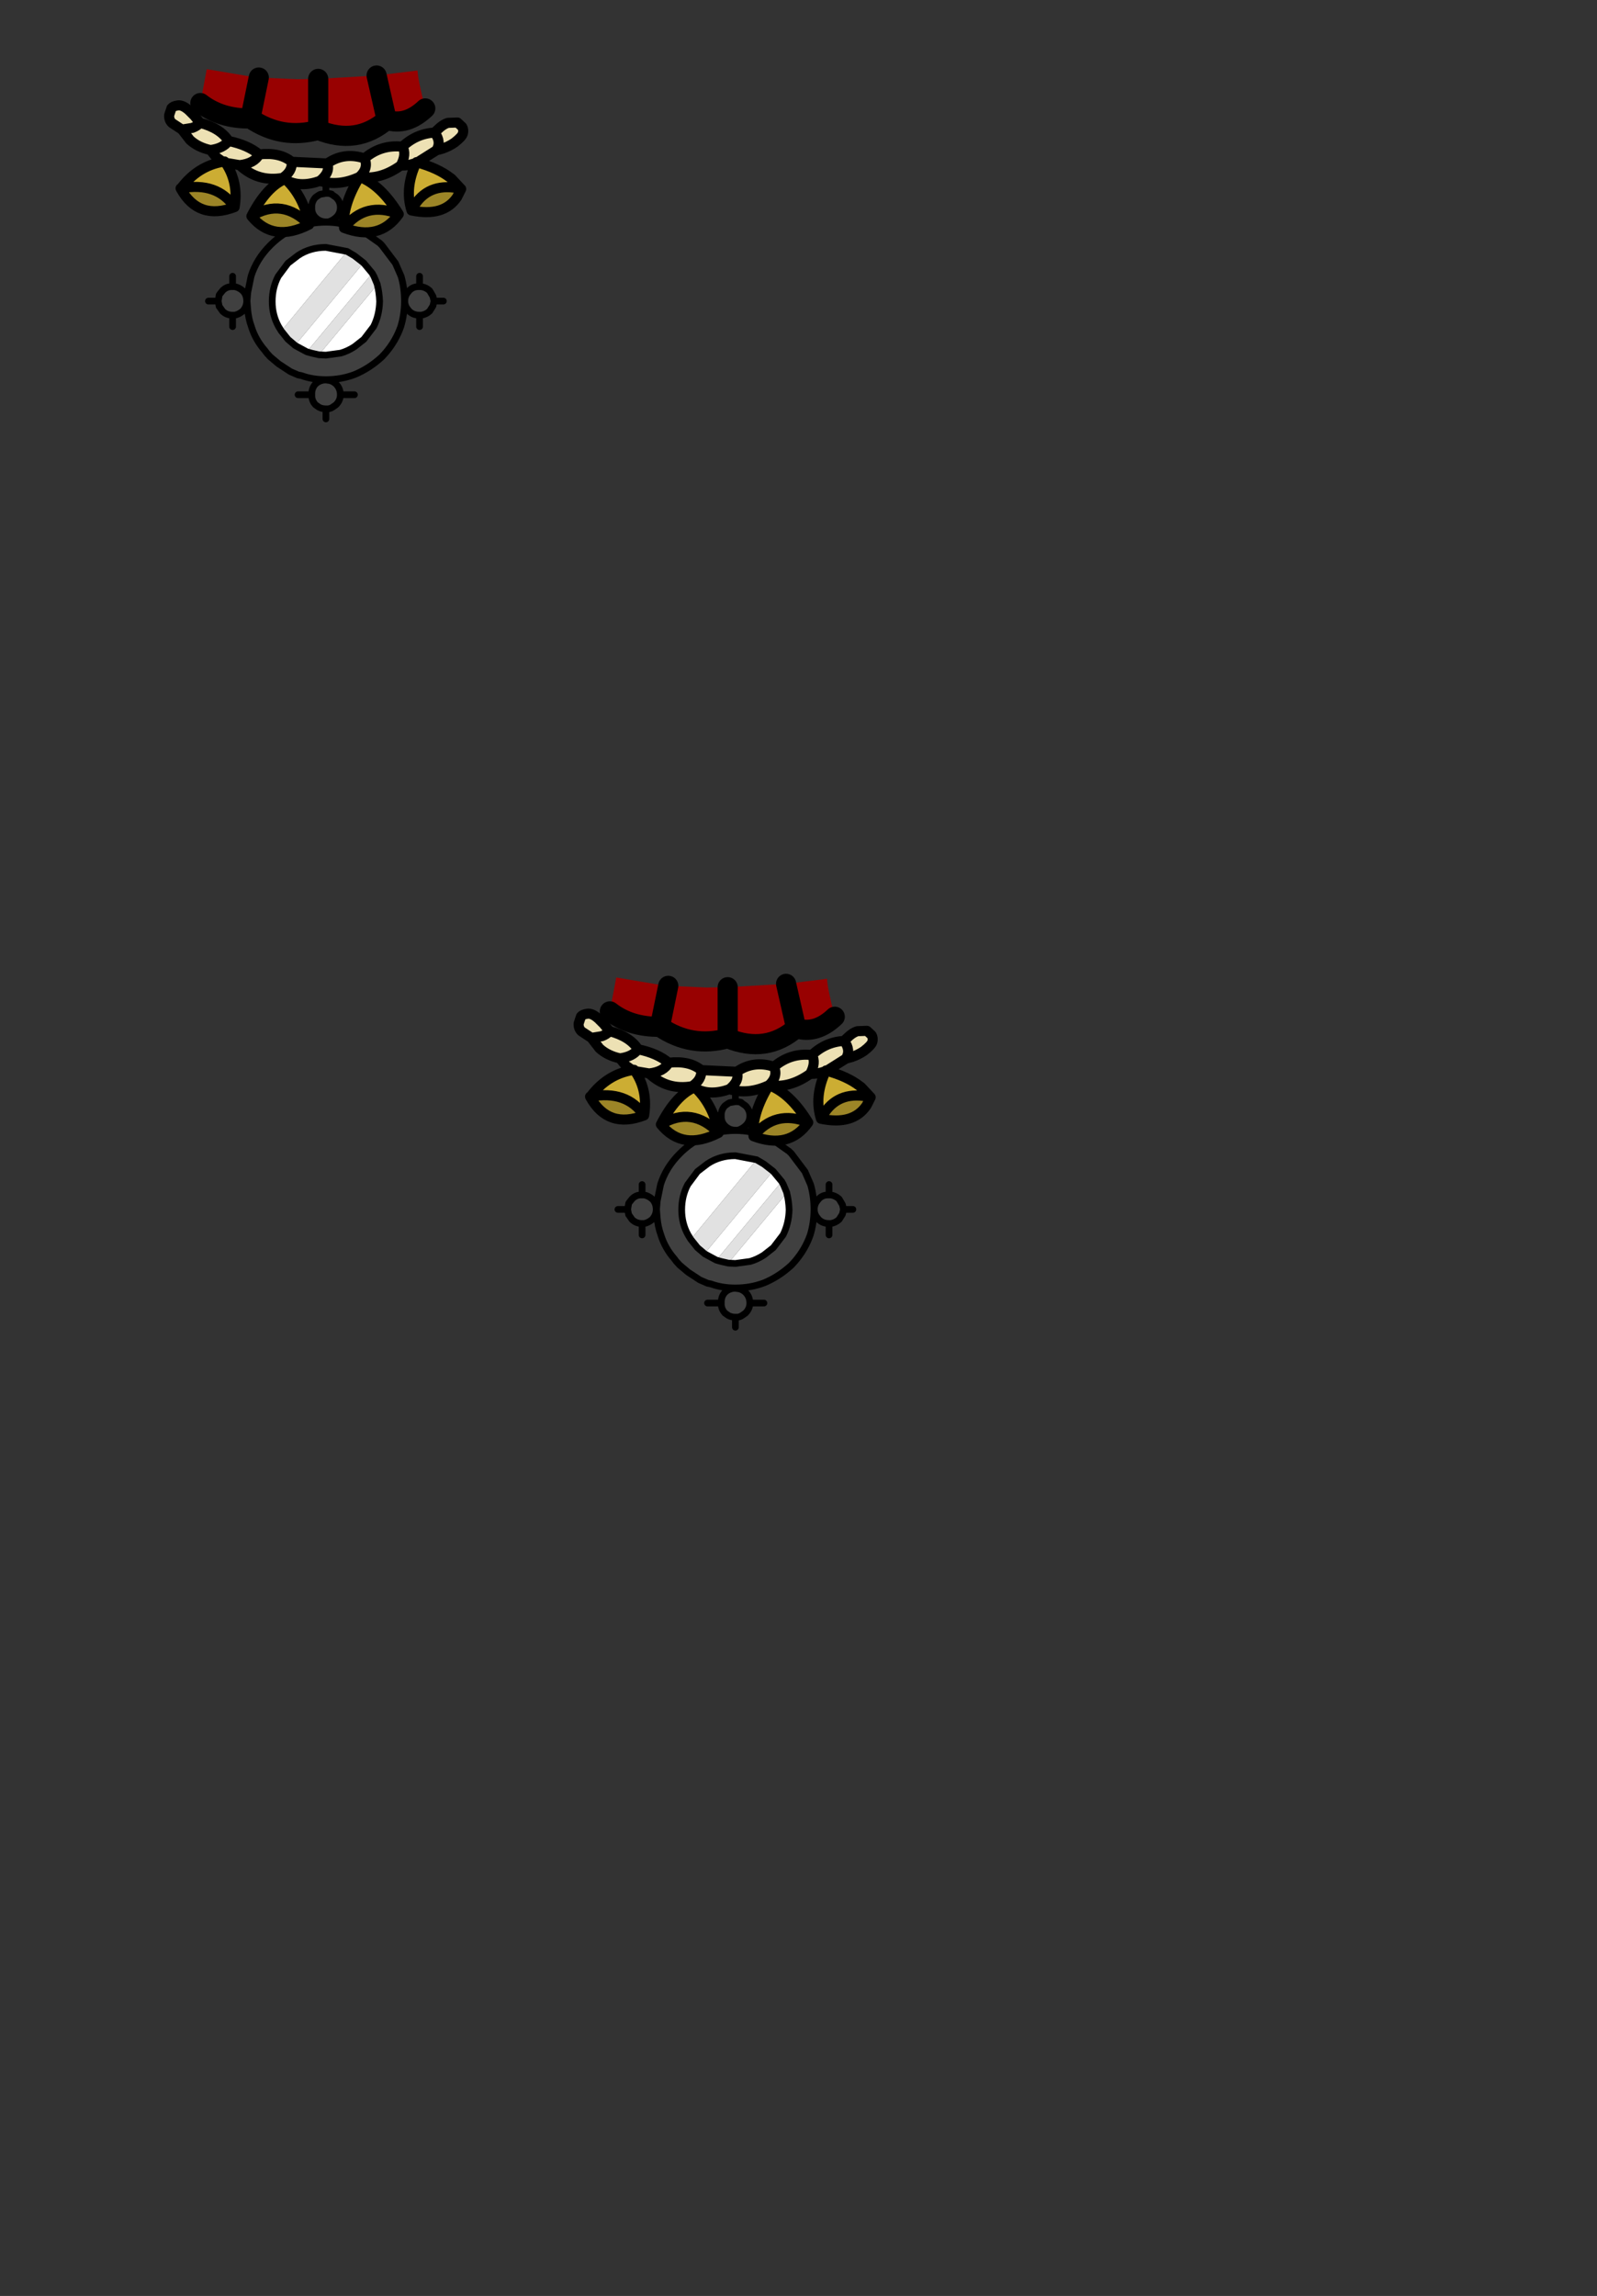 <?xml version="1.0" encoding="UTF-8" standalone="no"?>
<svg
   xmlns:dc="http://purl.org/dc/elements/1.1/"
   xmlns:cc="http://creativecommons.org/ns#"
   xmlns:rdf="http://www.w3.org/1999/02/22-rdf-syntax-ns#"
   xmlns:svg="http://www.w3.org/2000/svg"
   xmlns="http://www.w3.org/2000/svg"
   xmlns:xlink="http://www.w3.org/1999/xlink"
   xmlns:sodipodi="http://sodipodi.sourceforge.net/DTD/sodipodi-0.dtd"
   xmlns:inkscape="http://www.inkscape.org/namespaces/inkscape"
   height="342.0px"
   width="237.9px"
   id="svg12633"
   version="1.1"
   inkscape:version="0.48.5 r10040"
   sodipodi:docname="ropebelt.svg">
  <rect width="100%" height="100%" fill="#333333" stroke="none"/>
  <sodipodi:namedview
     pagecolor="#ffffff"
     bordercolor="#666666"
     borderopacity="1"
     objecttolerance="10"
     gridtolerance="10"
     guidetolerance="10"
     inkscape:pageopacity="0"
     inkscape:pageshadow="2"
     inkscape:window-width="1920"
     inkscape:window-height="1012"
     id="namedview12684"
     showgrid="false"
     inkscape:zoom="3.9035602"
     inkscape:cx="144.32943"
     inkscape:cy="282.92236"
     inkscape:window-x="-8"
     inkscape:window-y="-8"
     inkscape:window-maximized="1"
     inkscape:current-layer="svg12633" />
  <g
     transform="matrix(1, 0, 0, 1, 118.05, 273.9)"
     id="g12635">
    <use
       height="150.35"
       transform="matrix(1.0, 0.0, 0.0, 1.0, -57.05, -138.6)"
       width="109.35"
       xlink:href="#shape0"
       id="use12637" />
  </g>
  <g
     id="shape0"
     transform="matrix(1, 0, 0, 1, 57.05, 138.6)">
    <path
       d="M4.95 -111.4 L5.0 -111.5 5.1 -111.45 4.95 -111.4 M-23.85 -111.55 L-23.6 -111.6 -23.45 -111.4 -23.85 -111.55 M-14.55 -109.0 L-14.3 -108.75 -14.65 -108.95 -14.55 -109.0"
       fill="#ede1b4"
       fill-rule="evenodd"
       stroke="none"
       id="path12646" />
    <path
       d="m 6.3,-122.45 c -1.867,1.767 -3.783,2.333 -5.75,1.7 -2.967,2.567 -6.367,3.067 -10.2,1.5 -3.6,1 -6.967,0.433 -10.1,-1.7 -2.967,0.033 -5.45,-0.733 -7.45,-2.3 l 0.95,-5.05 6.5,1.1 1.25,0.15 5.75,0.25 3,-0.05 0.1,0 8.7,-0.5 6.1,-0.75 c 0.033,0.933 0.417,2.817 1.15,5.65 m -5.75,1.7 -1.5,-6.6 1.5,6.6 m -10.2,1.5 0,-7.6 0,7.6 m -10.1,-1.7 1.25,-6.1 -1.25,6.1"
       id="path12648"
       inkscape:connector-curvature="0"
       style="fill:#980101;fill-rule:evenodd;stroke:none"
       sodipodi:nodetypes="ccccccccccccccccccccccc" />
    <path
       d="M6.3 -122.45 Q3.5 -119.8 0.55 -120.75 -3.9 -116.9 -9.65 -119.25 -15.05 -117.75 -19.75 -120.95 -24.2 -120.9 -27.2 -123.25 M-0.95 -127.35 L0.55 -120.75 M-9.65 -126.85 L-9.65 -119.25 M-18.5 -127.05 L-19.75 -120.95"
       fill="none"
       stroke="#000000"
       stroke-linecap="round"
       stroke-linejoin="round"
       stroke-width="3.0"
       id="path12658" />
    <path
       d="M-8.5 -105.5 Q-6.25 -105.5 -4.25 -104.7 L-3.15 -104.25 -2.85 -104.05 -0.5 -102.4 -0.15 -102.05 1.85 -99.4 2.7 -97.45 Q3.2 -95.75 3.2 -93.75 3.2 -91.75 2.65 -89.95 1.9 -87.8 0.35 -86.0 L-0.15 -85.45 Q-2.05 -83.7 -4.25 -82.8 -6.25 -82.05 -8.5 -82.05 -10.5 -82.05 -12.15 -82.65 L-12.65 -82.75 -13.8 -83.25 -15.55 -84.4 -16.8 -85.45 -17.3 -86.0 -17.6 -86.4 Q-19.0 -88.0 -19.6 -89.95 -20.05 -91.2 -20.15 -92.5 L-20.25 -93.75 -20.15 -95.0 -19.65 -97.45 Q-18.85 -100.0 -16.8 -102.05 -15.4 -103.45 -13.85 -104.25 L-12.65 -104.75 Q-10.75 -105.5 -8.5 -105.5 M3.7 -95.05 L3.9 -95.3 Q4.5 -95.95 5.45 -95.9 L5.7 -95.9 Q6.4 -95.8 6.95 -95.3 L7.45 -94.45 7.6 -93.75 7.45 -93.05 6.95 -92.25 Q6.4 -91.75 5.7 -91.65 L5.45 -91.65 Q4.5 -91.65 3.9 -92.25 L3.7 -92.5 3.7 -95.05 M-8.5 -82.0 L-8.15 -81.95 Q-7.55 -81.9 -7.0 -81.4 -6.35 -80.75 -6.35 -79.8 -6.35 -78.95 -7.0 -78.3 L-7.5 -77.95 Q-7.8 -77.75 -8.15 -77.7 L-8.5 -77.7 Q-9.1 -77.7 -9.55 -77.95 L-10.05 -78.3 Q-10.65 -78.95 -10.6 -79.8 -10.65 -80.75 -10.05 -81.4 -9.4 -82.0 -8.5 -82.0 M-8.5 -105.55 Q-9.4 -105.55 -10.05 -106.2 -10.65 -106.8 -10.6 -107.7 -10.65 -108.55 -10.05 -109.2 L-9.55 -109.55 -9.35 -109.65 -8.5 -109.8 -8.15 -109.8 -7.65 -109.7 -7.65 -109.65 -7.0 -109.2 Q-6.35 -108.55 -6.35 -107.7 -6.35 -106.8 -7.0 -106.2 -7.55 -105.7 -8.15 -105.55 L-8.5 -105.55 M-2.9 -99.45 L-4.25 -100.5 -5.35 -101.15 -8.5 -101.75 Q-10.85 -101.75 -12.65 -100.55 L-14.15 -99.4 -15.6 -97.45 Q-16.5 -95.75 -16.5 -93.7 -16.5 -91.65 -15.55 -89.95 L-15.15 -89.3 -14.15 -88.05 -13.15 -87.2 -13.1 -87.15 -12.65 -86.9 -11.35 -86.2 -10.65 -86.0 -9.55 -85.75 -8.5 -85.7 -6.3 -86.0 Q-5.25 -86.3 -4.25 -86.95 L-2.85 -88.05 -1.4 -89.95 Q-0.55 -91.65 -0.5 -93.7 -0.55 -95.05 -0.85 -96.2 L-0.85 -96.25 -1.35 -97.45 -1.6 -97.9 -2.85 -99.4 -2.9 -99.45 M-20.3 -93.75 Q-20.3 -92.9 -20.9 -92.25 -21.5 -91.75 -22.1 -91.65 L-22.4 -91.65 Q-23.3 -91.65 -23.9 -92.25 L-24.35 -92.9 -24.4 -92.95 -24.55 -93.75 -24.4 -94.65 -24.3 -94.8 -23.9 -95.3 Q-23.3 -95.95 -22.4 -95.9 L-22.1 -95.9 Q-21.5 -95.8 -20.9 -95.3 -20.3 -94.7 -20.3 -93.75"
       fill="#404040"
       fill-rule="evenodd"
       stroke="none"
       id="path12668" />
    <path
       d="M-2.9 -99.45 L-2.85 -99.4 -1.6 -97.9 -11.35 -86.2 -12.65 -86.9 -13.1 -87.15 -2.9 -99.45 M-0.85 -96.2 Q-0.55 -95.05 -0.5 -93.7 -0.55 -91.65 -1.4 -89.95 L-2.85 -88.05 -4.25 -86.95 Q-5.25 -86.3 -6.3 -86.0 L-8.5 -85.7 -9.55 -85.75 -0.85 -96.2 M-15.15 -89.3 L-15.55 -89.95 Q-16.5 -91.65 -16.5 -93.7 -16.5 -95.75 -15.6 -97.45 L-14.15 -99.4 -12.65 -100.55 Q-10.85 -101.75 -8.5 -101.75 L-5.35 -101.15 -15.15 -89.3"
       fill="#ffffff"
       fill-rule="evenodd"
       stroke="none"
       id="path12670" />
    <path
       d="M-5.35 -101.15 L-4.25 -100.5 -2.9 -99.45 -13.1 -87.15 -13.15 -87.2 -14.15 -88.05 -15.15 -89.3 -5.35 -101.15 M-1.6 -97.9 L-1.35 -97.45 -0.85 -96.25 -0.85 -96.2 -9.55 -85.75 -10.65 -86.0 -11.35 -86.2 -1.6 -97.9"
       fill="#e1e1e1"
       fill-rule="evenodd"
       stroke="none"
       id="path12672" />
    <path
       d="M-8.5 -105.5 Q-6.25 -105.5 -4.25 -104.7 L-3.15 -104.25 -2.85 -104.05 -0.5 -102.4 -0.15 -102.05 1.85 -99.4 2.7 -97.45 Q3.2 -95.75 3.2 -93.75 L3.25 -93.75 Q3.25 -94.5 3.7 -95.05 L3.9 -95.3 Q4.5 -95.95 5.45 -95.9 L5.45 -97.45 M3.7 -92.5 L3.9 -92.25 Q4.5 -91.65 5.45 -91.65 L5.7 -91.65 Q6.4 -91.75 6.95 -92.25 L7.45 -93.05 7.6 -93.75 7.45 -94.45 6.95 -95.3 Q6.4 -95.8 5.7 -95.9 L5.45 -95.9 M5.45 -91.65 L5.45 -89.95 M3.2 -93.75 Q3.2 -91.75 2.65 -89.95 1.9 -87.8 0.35 -86.0 L-0.15 -85.45 Q-2.05 -83.7 -4.25 -82.8 -6.25 -82.05 -8.5 -82.05 L-8.5 -82.0 -8.15 -81.95 Q-7.55 -81.9 -7.0 -81.4 -6.35 -80.75 -6.35 -79.8 L-4.25 -79.8 M3.7 -92.5 Q3.25 -93.05 3.25 -93.75 M7.6 -93.75 L9.0 -93.75 M-20.25 -93.75 L-20.15 -95.0 -19.65 -97.45 Q-18.85 -100.0 -16.8 -102.05 -15.4 -103.45 -13.85 -104.25 L-12.65 -104.75 Q-10.75 -105.5 -8.5 -105.5 L-8.5 -105.55 Q-9.4 -105.55 -10.05 -106.2 -10.65 -106.8 -10.6 -107.7 L-12.65 -107.7 M-8.5 -109.8 L-8.15 -109.8 -7.65 -109.7 -7.65 -109.65 -7.0 -109.2 Q-6.35 -108.55 -6.35 -107.7 L-4.25 -107.7 M-8.5 -109.8 L-8.5 -111.2 M-10.6 -107.7 Q-10.65 -108.55 -10.05 -109.2 L-9.55 -109.55 -9.35 -109.65 -8.5 -109.8 M-6.35 -107.7 Q-6.35 -106.8 -7.0 -106.2 -7.55 -105.7 -8.15 -105.55 L-8.5 -105.55 M-5.35 -101.15 L-4.25 -100.5 -2.9 -99.45 -2.85 -99.4 -1.6 -97.9 -1.35 -97.45 -0.85 -96.25 -0.85 -96.2 Q-0.55 -95.05 -0.5 -93.7 -0.55 -91.65 -1.4 -89.95 L-2.85 -88.05 -4.25 -86.95 Q-5.25 -86.3 -6.3 -86.0 L-8.5 -85.7 -9.55 -85.75 -10.65 -86.0 -11.35 -86.2 -12.65 -86.9 -13.1 -87.15 -13.15 -87.2 -14.15 -88.05 -15.15 -89.3 -15.55 -89.95 Q-16.5 -91.65 -16.5 -93.7 -16.5 -95.75 -15.6 -97.45 L-14.15 -99.4 -12.65 -100.55 Q-10.85 -101.75 -8.5 -101.75 L-5.35 -101.15 M-20.25 -93.75 L-20.3 -93.75 Q-20.3 -92.9 -20.9 -92.25 -21.5 -91.75 -22.1 -91.65 L-22.4 -91.65 -22.4 -89.95 M-20.3 -93.75 Q-20.3 -94.7 -20.9 -95.3 -21.5 -95.8 -22.1 -95.9 L-22.4 -95.9 Q-23.3 -95.95 -23.9 -95.3 L-24.3 -94.8 -24.4 -94.65 -24.55 -93.75 -24.4 -92.95 -24.35 -92.9 -23.9 -92.25 Q-23.3 -91.65 -22.4 -91.65 M-8.5 -82.05 Q-10.5 -82.05 -12.15 -82.65 L-12.65 -82.75 -13.8 -83.25 -15.55 -84.4 -16.8 -85.45 -17.3 -86.0 -17.6 -86.4 Q-19.0 -88.0 -19.6 -89.95 -20.05 -91.2 -20.15 -92.5 L-20.25 -93.75 M-22.4 -95.9 L-22.4 -97.45 M-8.5 -82.0 Q-9.4 -82.0 -10.05 -81.4 -10.65 -80.75 -10.6 -79.8 -10.65 -78.95 -10.05 -78.3 L-9.55 -77.95 Q-9.1 -77.7 -8.5 -77.7 L-8.15 -77.7 Q-7.8 -77.75 -7.5 -77.95 L-7.0 -78.3 Q-6.35 -78.95 -6.35 -79.8 M-8.5 -77.7 L-8.5 -76.2 M-10.6 -79.8 L-12.65 -79.8 M-24.55 -93.75 L-26.0 -93.75"
       fill="none"
       stroke="#000000"
       stroke-linecap="round"
       stroke-linejoin="round"
       stroke-width="1.0"
       id="path12674" />
    <path
       d="M-23.85 -114.5 L-24.85 -115.2 -25.7 -116.25 Q-27.55 -116.65 -28.75 -117.75 L-29.95 -119.3 -31.4 -120.25 Q-31.9 -120.7 -31.85 -121.45 L-31.5 -122.5 Q-31.25 -122.8 -30.55 -122.9 -29.85 -123.0 -28.9 -122.15 L-28.1 -121.35 -27.25 -120.3 Q-24.2 -119.5 -23.0 -117.6 -20.1 -117.0 -18.45 -115.6 -15.35 -115.95 -13.6 -114.5 L-8.3 -114.25 Q-5.8 -116.0 -2.75 -115.0 -0.3 -117.1 2.9 -116.75 4.95 -118.7 7.7 -118.85 L8.05 -119.2 Q8.95 -120.1 9.7 -120.3 L11.1 -120.35 11.8 -119.7 Q12.05 -119.25 11.9 -118.7 11.75 -118.2 10.65 -117.35 9.85 -116.8 8.85 -116.45 L7.95 -116.2 5.1 -114.4 5.0 -114.45 4.95 -114.35 Q3.75 -113.9 2.65 -113.95 -0.4 -111.75 -3.5 -112.25 -6.6 -110.8 -9.4 -111.65 -12.2 -110.65 -14.3 -111.7 L-14.55 -111.95 -14.65 -111.9 -14.95 -112.1 Q-18.65 -111.45 -21.35 -114.0 L-23.45 -114.35 -23.6 -114.55 -23.85 -114.5 M7.7 -118.85 Q8.75 -117.45 7.95 -116.2 8.75 -117.45 7.7 -118.85 M-23.0 -117.6 Q-23.8 -116.5 -25.7 -116.25 -23.8 -116.5 -23.0 -117.6 M-29.95 -119.3 L-28.4 -119.55 Q-27.7 -119.8 -27.25 -120.3 -27.7 -119.8 -28.4 -119.55 L-29.95 -119.3 M2.9 -116.75 Q3.55 -115.65 2.65 -113.95 3.55 -115.65 2.9 -116.75 M-8.3 -114.25 Q-7.8 -112.95 -9.4 -111.65 -7.8 -112.95 -8.3 -114.25 M-21.35 -114.0 Q-19.15 -114.25 -18.45 -115.6 -19.15 -114.25 -21.35 -114.0 M-14.95 -112.1 Q-13.45 -113.1 -13.6 -114.5 -13.45 -113.1 -14.95 -112.1 M-3.5 -112.25 Q-2.1 -113.55 -2.75 -115.0 -2.1 -113.55 -3.5 -112.25"
       fill="#ede1b4"
       fill-rule="evenodd"
       stroke="none"
       id="path12676" />
    <path
       d="M5.1 -114.4 Q8.2 -113.55 10.05 -112.1 L10.2 -112.0 10.6 -110.65 Q6.25 -111.2 4.25 -107.25 3.2 -110.55 4.95 -114.35 L5.1 -114.4 M-14.3 -111.7 Q-11.75 -109.15 -11.0 -105.15 -14.95 -109.2 -19.6 -106.4 -17.4 -110.7 -14.65 -111.9 L-14.3 -111.7 M-23.45 -114.35 Q-21.5 -111.45 -22.1 -107.75 -24.7 -111.55 -30.05 -110.55 L-30.05 -110.6 Q-27.6 -113.85 -23.85 -114.5 L-23.45 -114.35 M-5.8 -104.65 Q-6.1 -107.95 -3.5 -112.25 -0.3 -111.05 2.35 -106.7 -2.6 -108.7 -5.8 -104.65"
       fill="#ccad33"
       fill-rule="evenodd"
       stroke="none"
       id="path12678" />
    <path
       d="M11.05 -109.25 Q9.05 -106.25 4.25 -107.25 6.25 -111.2 10.6 -110.65 L11.05 -109.25 M-11.0 -105.15 Q-16.35 -102.4 -19.6 -106.4 -14.95 -109.2 -11.0 -105.15 M-22.1 -107.75 Q-27.45 -105.7 -30.1 -110.45 L-30.1 -110.55 -30.05 -110.55 Q-24.7 -111.55 -22.1 -107.75 M-5.8 -104.65 Q-2.6 -108.7 2.35 -106.7 -0.5 -102.65 -5.8 -104.65"
       fill="#9c8527"
       fill-rule="evenodd"
       stroke="none"
       id="path12680" />
    <path
       d="M-23.85 -114.5 L-24.85 -115.2 -25.7 -116.25 Q-27.55 -116.65 -28.75 -117.75 L-29.95 -119.3 -31.4 -120.25 Q-31.9 -120.7 -31.85 -121.45 L-31.5 -122.5 Q-31.25 -122.8 -30.55 -122.9 -29.85 -123.0 -28.9 -122.15 L-28.1 -121.35 -27.25 -120.3 Q-24.2 -119.5 -23.0 -117.6 -20.1 -117.0 -18.45 -115.6 -15.35 -115.95 -13.6 -114.5 L-8.3 -114.25 Q-5.8 -116.0 -2.75 -115.0 -0.3 -117.1 2.9 -116.75 4.95 -118.7 7.7 -118.85 L8.05 -119.2 Q8.95 -120.1 9.7 -120.3 L11.1 -120.35 11.8 -119.7 Q12.05 -119.25 11.9 -118.7 11.75 -118.2 10.65 -117.35 9.85 -116.8 8.85 -116.45 L7.95 -116.2 5.1 -114.4 Q8.2 -113.55 10.05 -112.1 L10.2 -112.0 11.65 -110.45 11.05 -109.25 Q9.05 -106.25 4.25 -107.25 3.2 -110.55 4.95 -114.35 3.75 -113.9 2.65 -113.95 -0.4 -111.75 -3.5 -112.25 -6.6 -110.8 -9.4 -111.65 -12.2 -110.65 -14.3 -111.7 -11.75 -109.15 -11.0 -105.15 -16.35 -102.4 -19.6 -106.4 -17.4 -110.7 -14.65 -111.9 L-14.95 -112.1 Q-18.65 -111.45 -21.35 -114.0 L-23.45 -114.35 Q-21.5 -111.45 -22.1 -107.75 -27.45 -105.7 -30.1 -110.45 L-30.15 -110.55 -30.05 -110.6 Q-27.6 -113.85 -23.85 -114.5 L-23.6 -114.55 -23.45 -114.35 -23.85 -114.5 M5.1 -114.4 L5.0 -114.45 4.95 -114.35 5.1 -114.4 M7.95 -116.2 Q8.75 -117.45 7.7 -118.85 M11.65 -110.45 L10.6 -110.65 Q6.25 -111.2 4.25 -107.25 M2.65 -113.95 Q3.55 -115.65 2.9 -116.75 M-27.25 -120.3 Q-27.7 -119.8 -28.4 -119.55 L-29.95 -119.3 M-25.7 -116.25 Q-23.8 -116.5 -23.0 -117.6 M-30.05 -110.55 Q-24.7 -111.55 -22.1 -107.75 M-30.1 -110.55 L-30.15 -110.55 M-19.6 -106.4 Q-14.95 -109.2 -11.0 -105.15 M-14.3 -111.7 L-14.65 -111.9 -14.55 -111.95 -14.3 -111.7 M-9.4 -111.65 Q-7.8 -112.95 -8.3 -114.25 M2.35 -106.7 Q-0.3 -111.05 -3.5 -112.25 -6.1 -107.95 -5.8 -104.65 -2.6 -108.7 2.35 -106.7 -0.5 -102.65 -5.8 -104.65 M-2.75 -115.0 Q-2.1 -113.55 -3.5 -112.25 M-13.6 -114.5 Q-13.45 -113.1 -14.95 -112.1 M-18.45 -115.6 Q-19.15 -114.25 -21.35 -114.0"
       fill="none"
       stroke="#000000"
       stroke-linecap="round"
       stroke-linejoin="round"
       stroke-width="1.5"
       id="path12682" />
  </g>
  <defs
     id="defs12639" />
</svg>
